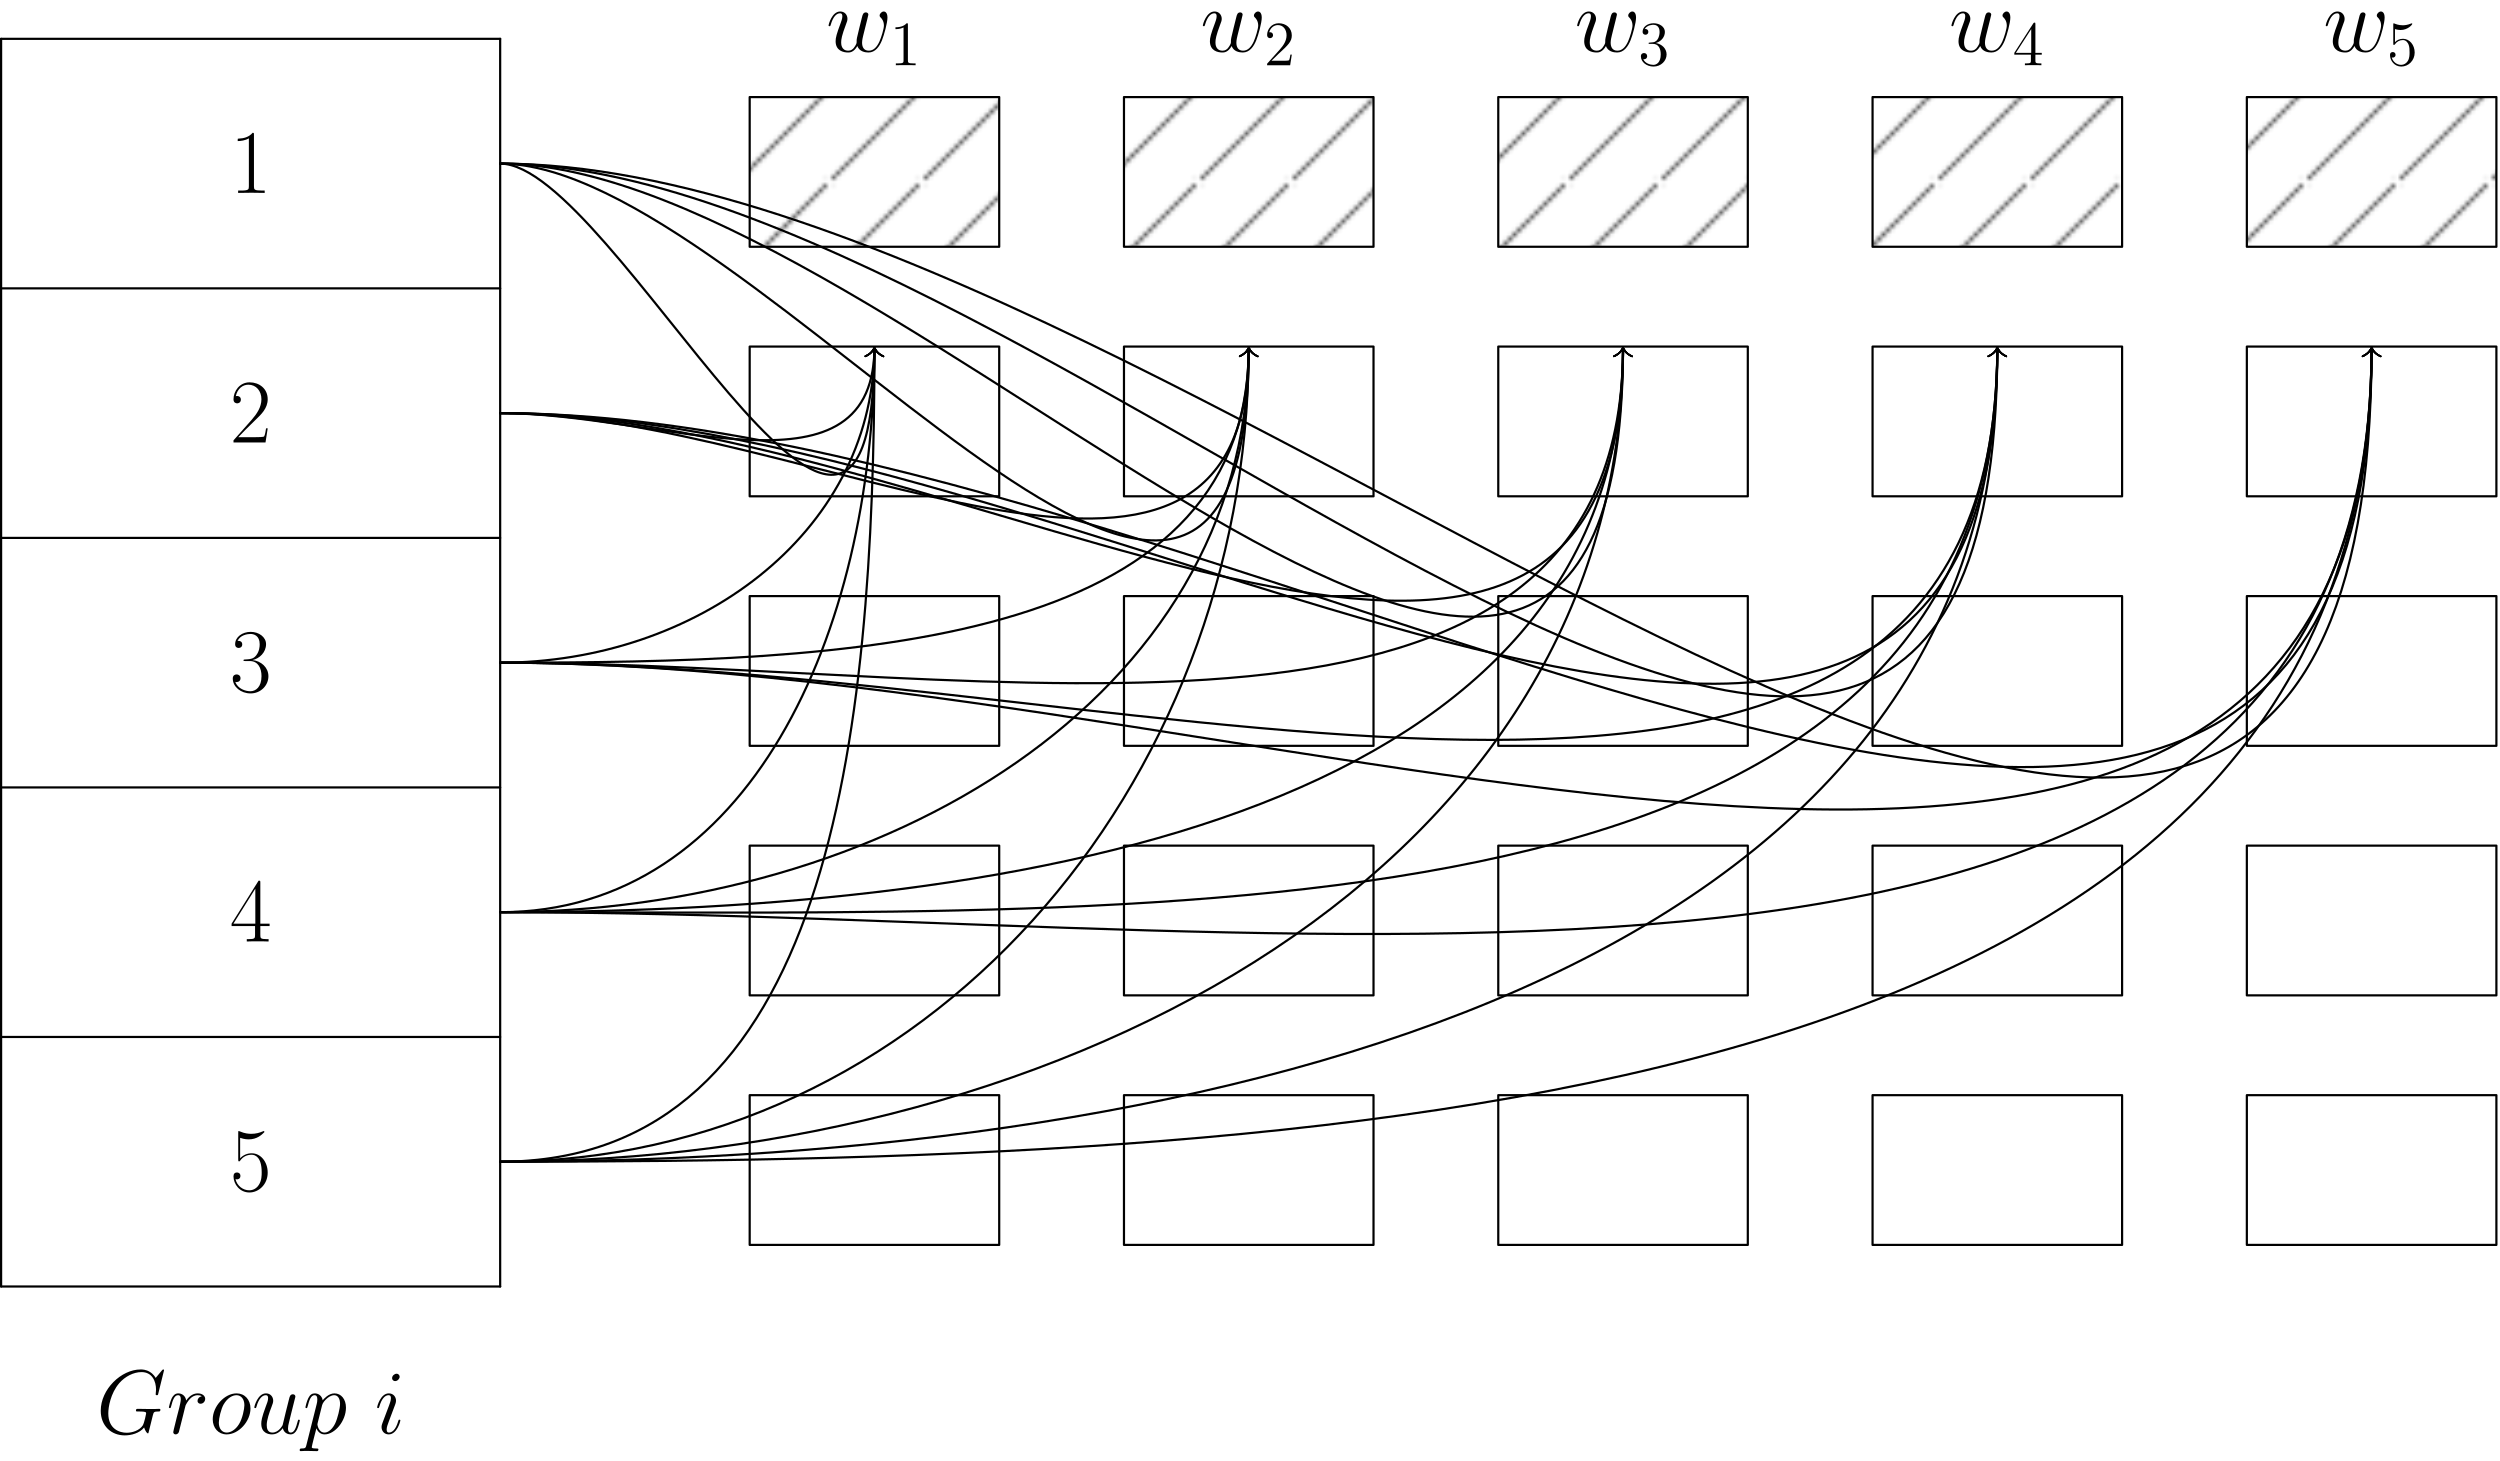 <?xml version='1.0' encoding='UTF-8'?>
<!-- This file was generated by dvisvgm 2.13.1 -->
<svg version='1.1' xmlns='http://www.w3.org/2000/svg' xmlns:xlink='http://www.w3.org/1999/xlink' width='568pt' height='332pt' viewBox='0 -332 568 332'>
<defs>
<clipPath id='clip1'>
<path d='M0 0H20.102V20.102H0Z'/>
</clipPath>
<clipPath id='clip2' clip-path='url(#clip1)'>
<path d='M0 0H20.043V20.043H0V0Z'/>
</clipPath>
<pattern id='pat0' x='0' y='0' width='20.044' height='20.044' viewBox='0 0 20.044 20.044' patternUnits='userSpaceOnUse' patternTransform='matrix(.998 0 0 .998 .3 39.7)'>
<clipPath id='pc0'>
<rect x='0' y='0' width='20.044' height='20.044'/>
</clipPath>
<g clip-path='url(#pc0)'>
<path d='M0 0L20.043 20.043' stroke='#000' fill='none' stroke-width='.5' stroke-miterlimit='10' stroke-linecap='round' stroke-linejoin='round'/>
<path d='M-10.023 10.023L10.023 30.066' stroke='#000' fill='none' stroke-width='.5' stroke-miterlimit='10' stroke-linecap='round' stroke-linejoin='round'/>
<path d='M10.023-10.023L30.066 10.023' stroke='#000' fill='none' stroke-width='.5' stroke-miterlimit='10' stroke-linecap='round' stroke-linejoin='round'/>
</g>
</pattern>
</defs>
<g id='page1'>
<g transform='matrix(1 0 0 -1 0 0)'>
<path d='M.25 39.711V323.176' stroke='#000' fill='none' stroke-width='.5' stroke-linecap='round' stroke-linejoin='round'/>
<path d='M113.637 39.711V323.176' stroke='#000' fill='none' stroke-width='.5' stroke-linecap='round' stroke-linejoin='round'/>
<path d='M.25 39.711H113.637' stroke='#000' fill='none' stroke-width='.5' stroke-linecap='round' stroke-linejoin='round'/>
<path d='M.25 96.402H113.637' stroke='#000' fill='none' stroke-width='.5' stroke-linecap='round' stroke-linejoin='round'/>
<path d='M.25 153.098H113.637' stroke='#000' fill='none' stroke-width='.5' stroke-linecap='round' stroke-linejoin='round'/>
<path d='M.25 209.789H113.637' stroke='#000' fill='none' stroke-width='.5' stroke-linecap='round' stroke-linejoin='round'/>
<path d='M.25 266.48H113.637' stroke='#000' fill='none' stroke-width='.5' stroke-linecap='round' stroke-linejoin='round'/>
<path d='M.25 323.176H113.637' stroke='#000' fill='none' stroke-width='.5' stroke-linecap='round' stroke-linejoin='round'/>
<path d='M170.328 219.238H227.02V253.254H170.328V219.238Z' stroke='#000' fill='none' stroke-width='.5' stroke-linecap='round' stroke-linejoin='round'/>
<path d='M255.367 219.238H312.063V253.254H255.367V219.238Z' stroke='#000' fill='none' stroke-width='.5' stroke-linecap='round' stroke-linejoin='round'/>
<path d='M340.406 219.238H397.102V253.254H340.406V219.238Z' stroke='#000' fill='none' stroke-width='.5' stroke-linecap='round' stroke-linejoin='round'/>
<path d='M425.445 219.238H482.141V253.254H425.445V219.238Z' stroke='#000' fill='none' stroke-width='.5' stroke-linecap='round' stroke-linejoin='round'/>
<path d='M510.484 219.238H567.18V253.254H510.484V219.238Z' stroke='#000' fill='none' stroke-width='.5' stroke-linecap='round' stroke-linejoin='round'/>
<path d='M170.328 162.547H227.02V196.563H170.328V162.547Z' stroke='#000' fill='none' stroke-width='.5' stroke-linecap='round' stroke-linejoin='round'/>
<path d='M255.367 162.547H312.063V196.563H255.367V162.547Z' stroke='#000' fill='none' stroke-width='.5' stroke-linecap='round' stroke-linejoin='round'/>
<path d='M340.406 162.547H397.102V196.563H340.406V162.547Z' stroke='#000' fill='none' stroke-width='.5' stroke-linecap='round' stroke-linejoin='round'/>
<path d='M425.445 162.547H482.141V196.563H425.445V162.547Z' stroke='#000' fill='none' stroke-width='.5' stroke-linecap='round' stroke-linejoin='round'/>
<path d='M510.484 162.547H567.18V196.563H510.484V162.547Z' stroke='#000' fill='none' stroke-width='.5' stroke-linecap='round' stroke-linejoin='round'/>
<path d='M170.328 105.852H227.02V139.867H170.328V105.852Z' stroke='#000' fill='none' stroke-width='.5' stroke-linecap='round' stroke-linejoin='round'/>
<path d='M255.367 105.852H312.063V139.867H255.367V105.852Z' stroke='#000' fill='none' stroke-width='.5' stroke-linecap='round' stroke-linejoin='round'/>
<path d='M340.406 105.852H397.102V139.867H340.406V105.852Z' stroke='#000' fill='none' stroke-width='.5' stroke-linecap='round' stroke-linejoin='round'/>
<path d='M425.445 105.852H482.141V139.867H425.445V105.852Z' stroke='#000' fill='none' stroke-width='.5' stroke-linecap='round' stroke-linejoin='round'/>
<path d='M510.484 105.852H567.18V139.867H510.484V105.852Z' stroke='#000' fill='none' stroke-width='.5' stroke-linecap='round' stroke-linejoin='round'/>
<path d='M170.328 49.16H227.02V83.176H170.328V49.16Z' stroke='#000' fill='none' stroke-width='.5' stroke-linecap='round' stroke-linejoin='round'/>
<path d='M255.367 49.16H312.063V83.176H255.367V49.16Z' stroke='#000' fill='none' stroke-width='.5' stroke-linecap='round' stroke-linejoin='round'/>
<path d='M340.406 49.16H397.102V83.176H340.406V49.16Z' stroke='#000' fill='none' stroke-width='.5' stroke-linecap='round' stroke-linejoin='round'/>
<path d='M425.445 49.16H482.141V83.176H425.445V49.16Z' stroke='#000' fill='none' stroke-width='.5' stroke-linecap='round' stroke-linejoin='round'/>
<path d='M510.484 49.16H567.18V83.176H510.484V49.16Z' stroke='#000' fill='none' stroke-width='.5' stroke-linecap='round' stroke-linejoin='round'/>
<path d='M170.328 275.93H227.02V309.945H170.328Z' fill='url(#pat0)'/>
<path d='M170.328 275.93H227.02V309.945H170.328V275.93Z' stroke='#000' fill='none' stroke-width='.5' stroke-miterlimit='10' stroke-linecap='round' stroke-linejoin='round'/>
<path d='M255.367 275.93H312.063V309.945H255.367Z' fill='url(#pat0)'/>
<path d='M255.367 275.93H312.063V309.945H255.367V275.93Z' stroke='#000' fill='none' stroke-width='.5' stroke-miterlimit='10' stroke-linecap='round' stroke-linejoin='round'/>
<path d='M340.406 275.93H397.102V309.945H340.406Z' fill='url(#pat0)'/>
<path d='M340.406 275.93H397.102V309.945H340.406V275.93Z' stroke='#000' fill='none' stroke-width='.5' stroke-miterlimit='10' stroke-linecap='round' stroke-linejoin='round'/>
<path d='M425.445 275.93H482.141V309.945H425.445Z' fill='url(#pat0)'/>
<path d='M425.445 275.93H482.141V309.945H425.445V275.93Z' stroke='#000' fill='none' stroke-width='.5' stroke-miterlimit='10' stroke-linecap='round' stroke-linejoin='round'/>
<path d='M510.484 275.93H567.18V309.945H510.484Z' fill='url(#pat0)'/>
<path d='M510.484 275.93H567.18V309.945H510.484V275.93Z' stroke='#000' fill='none' stroke-width='.5' stroke-miterlimit='10' stroke-linecap='round' stroke-linejoin='round'/>
<path d='M198.672 252.203C198.18 169.883 139.281 294.828 113.637 294.828' stroke='#000' fill='none' stroke-width='.5' stroke-miterlimit='10' stroke-linecap='round' stroke-linejoin='round'/>
<path d='M198.422 252.203C197.73 251.27 196.691 250.859 196.594 250.859C196.48 250.859 196.441 250.961 196.445 251.047C196.445 251.184 196.508 251.211 196.57 251.246C196.996 251.434 197.91 251.832 198.5 253.078C198.574 253.23 198.59 253.254 198.676 253.254S198.773 253.227 198.852 253.078C199.434 251.824 200.344 251.426 200.77 251.234C200.832 251.199 200.895 251.172 200.895 251.035C200.895 250.945 200.855 250.848 200.742 250.848C200.645 250.848 199.605 251.266 198.922 252.203H198.422'/>
<path d='M283.711 252.203C283.051 134.898 171.348 294.828 113.637 294.828' stroke='#000' fill='none' stroke-width='.5' stroke-miterlimit='10' stroke-linecap='round' stroke-linejoin='round'/>
<path d='M283.461 252.203C282.77 251.27 281.734 250.859 281.633 250.859C281.52 250.859 281.484 250.961 281.484 251.047C281.484 251.184 281.547 251.211 281.609 251.246C282.035 251.434 282.949 251.832 283.539 253.078C283.613 253.23 283.629 253.254 283.715 253.254S283.813 253.227 283.891 253.078C284.473 251.828 285.383 251.426 285.809 251.234C285.871 251.199 285.934 251.172 285.934 251.035C285.934 250.949 285.895 250.848 285.781 250.848C285.684 250.848 284.645 251.266 283.961 252.203H283.461'/>
<path d='M368.754 252.203C368.031 94.969 204.676 294.828 113.637 294.828' stroke='#000' fill='none' stroke-width='.5' stroke-miterlimit='10' stroke-linecap='round' stroke-linejoin='round'/>
<path d='M368.504 252.203C367.813 251.27 366.773 250.859 366.672 250.859C366.563 250.859 366.523 250.961 366.523 251.047C366.523 251.184 366.586 251.211 366.648 251.246C367.074 251.434 367.988 251.832 368.578 253.078C368.652 253.23 368.664 253.254 368.754 253.254C368.84 253.254 368.855 253.23 368.93 253.078C369.512 251.828 370.426 251.426 370.848 251.238C370.91 251.199 370.973 251.176 370.973 251.035C370.973 250.949 370.938 250.848 370.824 250.848C370.723 250.848 369.688 251.266 369.004 252.203H368.504'/>
<path d='M453.793 252.203C453.039 53.621 238.141 294.828 113.637 294.828' stroke='#000' fill='none' stroke-width='.5' stroke-miterlimit='10' stroke-linecap='round' stroke-linejoin='round'/>
<path d='M453.543 252.203C452.852 251.27 451.813 250.859 451.715 250.859C451.602 250.859 451.563 250.957 451.563 251.047C451.563 251.184 451.629 251.207 451.688 251.246C452.113 251.434 453.027 251.828 453.617 253.078C453.691 253.23 453.707 253.254 453.793 253.254C453.883 253.254 453.895 253.23 453.969 253.078C454.555 251.828 455.465 251.426 455.891 251.238C455.953 251.199 456.016 251.176 456.016 251.035C456.016 250.949 455.977 250.852 455.863 250.852C455.766 250.852 454.727 251.266 454.043 252.203H453.543'/>
<path d='M538.832 252.203C538.059 11.68 271.633 294.828 113.637 294.828' stroke='#000' fill='none' stroke-width='.5' stroke-miterlimit='10' stroke-linecap='round' stroke-linejoin='round'/>
<path d='M538.582 252.203C537.891 251.27 536.855 250.855 536.754 250.855C536.641 250.855 536.605 250.957 536.605 251.047C536.605 251.184 536.668 251.207 536.73 251.246C537.156 251.434 538.066 251.828 538.656 253.078C538.734 253.23 538.746 253.254 538.832 253.254C538.922 253.254 538.934 253.23 539.008 253.078C539.594 251.828 540.504 251.426 540.93 251.238C540.992 251.199 541.055 251.176 541.055 251.039C541.055 250.949 541.016 250.852 540.902 250.852C540.805 250.852 539.766 251.266 539.082 252.203H538.582'/>
<path d='M198.66 252.203C197.727 217.324 149.824 238.137 113.637 238.137' stroke='#000' fill='none' stroke-width='.5' stroke-miterlimit='10' stroke-linecap='round' stroke-linejoin='round'/>
<path d='M198.41 252.207C197.711 251.277 196.668 250.879 196.57 250.883C196.457 250.883 196.422 250.984 196.422 251.07C196.422 251.207 196.484 251.23 196.551 251.27C196.977 251.449 197.895 251.84 198.496 253.082C198.574 253.23 198.59 253.254 198.676 253.254S198.773 253.227 198.848 253.074C199.418 251.82 200.324 251.406 200.746 251.215C200.813 251.176 200.871 251.148 200.871 251.012C200.871 250.926 200.832 250.824 200.719 250.828C200.617 250.828 199.586 251.254 198.91 252.199L198.41 252.207'/>
<path d='M283.711 252.203C282.813 175.832 183.484 238.137 113.637 238.137' stroke='#000' fill='none' stroke-width='.5' stroke-miterlimit='10' stroke-linecap='round' stroke-linejoin='round'/>
<path d='M283.461 252.203C282.766 251.273 281.727 250.867 281.625 250.867C281.512 250.867 281.477 250.969 281.477 251.055C281.477 251.191 281.539 251.215 281.602 251.254C282.027 251.438 282.945 251.832 283.539 253.078C283.613 253.23 283.629 253.254 283.715 253.254S283.813 253.227 283.891 253.078C284.469 251.824 285.379 251.418 285.805 251.23C285.863 251.191 285.926 251.164 285.926 251.027C285.926 250.941 285.887 250.84 285.777 250.844C285.676 250.844 284.641 251.262 283.961 252.203H283.461'/>
<path d='M368.75 252.203C367.867 133.445 217.027 238.137 113.637 238.137' stroke='#000' fill='none' stroke-width='.5' stroke-miterlimit='10' stroke-linecap='round' stroke-linejoin='round'/>
<path d='M368.5 252.203C367.809 251.27 366.77 250.859 366.672 250.863C366.559 250.863 366.52 250.961 366.52 251.051C366.52 251.188 366.586 251.211 366.645 251.25C367.07 251.434 367.984 251.832 368.578 253.078C368.652 253.23 368.664 253.254 368.754 253.254C368.84 253.254 368.855 253.227 368.93 253.078C369.512 251.824 370.422 251.422 370.848 251.234C370.91 251.195 370.973 251.172 370.973 251.031C370.969 250.945 370.934 250.848 370.82 250.848C370.719 250.848 369.684 251.262 369 252.203H368.5'/>
<path d='M453.793 252.203C452.918 90.836 250.543 238.137 113.637 238.137' stroke='#000' fill='none' stroke-width='.5' stroke-miterlimit='10' stroke-linecap='round' stroke-linejoin='round'/>
<path d='M453.543 252.203C452.852 251.27 451.813 250.859 451.711 250.859C451.598 250.859 451.563 250.961 451.563 251.047C451.563 251.184 451.625 251.211 451.688 251.246C452.113 251.434 453.027 251.832 453.617 253.078C453.691 253.23 453.707 253.254 453.793 253.254C453.883 253.254 453.895 253.227 453.969 253.078C454.551 251.828 455.465 251.426 455.887 251.234C455.949 251.199 456.012 251.172 456.012 251.035C456.012 250.949 455.973 250.848 455.863 250.848C455.762 250.848 454.727 251.266 454.043 252.203H453.543'/>
<path d='M538.828 252.203C537.965 48.137 284.047 238.137 113.637 238.137' stroke='#000' fill='none' stroke-width='.5' stroke-miterlimit='10' stroke-linecap='round' stroke-linejoin='round'/>
<path d='M538.578 252.203C537.891 251.27 536.852 250.859 536.754 250.859C536.641 250.859 536.602 250.957 536.602 251.047C536.602 251.184 536.668 251.207 536.73 251.246C537.152 251.434 538.066 251.828 538.656 253.078C538.734 253.23 538.746 253.254 538.832 253.254C538.922 253.254 538.934 253.23 539.008 253.078C539.594 251.828 540.504 251.426 540.93 251.238C540.992 251.199 541.055 251.176 541.055 251.035C541.055 250.949 541.016 250.848 540.902 250.848C540.805 250.848 539.766 251.266 539.078 252.203H538.578'/>
<path d='M198.668 252.203C198.008 210.469 158.008 181.441 113.637 181.441' stroke='#000' fill='none' stroke-width='.5' stroke-miterlimit='10' stroke-linecap='round' stroke-linejoin='round'/>
<path d='M198.418 252.207C197.723 251.273 196.68 250.867 196.582 250.871C196.469 250.871 196.434 250.973 196.434 251.059C196.434 251.195 196.496 251.223 196.559 251.258C196.984 251.441 197.902 251.836 198.5 253.078C198.574 253.23 198.59 253.254 198.676 253.254S198.773 253.227 198.848 253.078C199.426 251.824 200.336 251.414 200.758 251.227C200.82 251.188 200.883 251.16 200.883 251.023C200.883 250.938 200.844 250.836 200.73 250.836C200.633 250.84 199.598 251.258 198.918 252.203L198.418 252.207'/>
<path d='M283.707 252.203C282.789 184.574 192.887 181.441 113.637 181.441' stroke='#000' fill='none' stroke-width='.5' stroke-miterlimit='10' stroke-linecap='round' stroke-linejoin='round'/>
<path d='M283.457 252.207C282.766 251.273 281.723 250.867 281.621 250.867C281.512 250.867 281.473 250.969 281.477 251.059C281.477 251.195 281.539 251.219 281.602 251.258C282.027 251.441 282.941 251.836 283.539 253.078C283.613 253.23 283.629 253.254 283.715 253.254S283.813 253.227 283.887 253.078C284.469 251.824 285.379 251.418 285.801 251.227C285.863 251.188 285.926 251.164 285.926 251.027C285.926 250.938 285.887 250.84 285.773 250.84C285.672 250.84 284.641 251.262 283.957 252.203L283.457 252.207'/>
<path d='M368.75 252.203C367.801 149.594 227.422 181.441 113.637 181.441' stroke='#000' fill='none' stroke-width='.5' stroke-miterlimit='10' stroke-linecap='round' stroke-linejoin='round'/>
<path d='M368.5 252.203C367.809 251.27 366.77 250.863 366.668 250.863C366.555 250.863 366.52 250.965 366.52 251.051C366.52 251.188 366.582 251.215 366.645 251.25C367.07 251.438 367.984 251.832 368.578 253.078C368.652 253.23 368.664 253.254 368.754 253.254C368.84 253.254 368.855 253.227 368.93 253.078C369.512 251.824 370.422 251.422 370.844 251.23C370.906 251.195 370.969 251.168 370.969 251.031C370.969 250.945 370.93 250.844 370.816 250.844C370.719 250.844 369.684 251.262 369 252.203H368.5'/>
<path d='M453.789 252.203C452.848 111.059 261.48 181.441 113.637 181.441' stroke='#000' fill='none' stroke-width='.5' stroke-miterlimit='10' stroke-linecap='round' stroke-linejoin='round'/>
<path d='M453.539 252.203C452.848 251.27 451.813 250.859 451.711 250.859C451.598 250.859 451.563 250.961 451.563 251.051C451.563 251.188 451.625 251.211 451.688 251.246C452.113 251.434 453.027 251.832 453.617 253.078C453.691 253.23 453.707 253.254 453.793 253.254C453.883 253.254 453.895 253.227 453.969 253.078C454.551 251.824 455.461 251.422 455.887 251.234C455.949 251.195 456.012 251.172 456.012 251.035C456.012 250.945 455.973 250.848 455.859 250.848C455.762 250.848 454.723 251.262 454.039 252.203H453.539'/>
<path d='M538.828 252.203C537.898 70.902 295.309 181.441 113.637 181.441' stroke='#000' fill='none' stroke-width='.5' stroke-miterlimit='10' stroke-linecap='round' stroke-linejoin='round'/>
<path d='M538.578 252.203C537.891 251.27 536.852 250.859 536.754 250.859C536.641 250.859 536.602 250.961 536.602 251.047C536.602 251.184 536.664 251.211 536.727 251.246C537.152 251.434 538.066 251.832 538.656 253.078C538.734 253.23 538.746 253.254 538.832 253.254C538.922 253.254 538.934 253.227 539.008 253.078C539.59 251.828 540.504 251.426 540.926 251.234C540.988 251.199 541.051 251.172 541.051 251.035C541.051 250.949 541.016 250.848 540.902 250.848C540.801 250.848 539.766 251.266 539.078 252.203H538.578'/>
<path d='M198.672 252.203C198.367 188.301 170.293 124.75 113.637 124.75' stroke='#000' fill='none' stroke-width='.5' stroke-miterlimit='10' stroke-linecap='round' stroke-linejoin='round'/>
<path d='M198.422 252.203C197.734 251.27 196.695 250.859 196.594 250.859C196.48 250.859 196.445 250.961 196.445 251.047C196.445 251.184 196.508 251.211 196.57 251.246C196.996 251.434 197.91 251.832 198.5 253.078C198.574 253.23 198.59 253.254 198.676 253.254S198.773 253.23 198.852 253.078C199.434 251.828 200.348 251.426 200.77 251.234C200.832 251.199 200.895 251.176 200.895 251.035C200.895 250.949 200.855 250.848 200.746 250.848C200.645 250.848 199.609 251.266 198.922 252.203H198.422'/>
<path d='M283.711 252.203C282.988 173.016 200.492 124.75 113.637 124.75' stroke='#000' fill='none' stroke-width='.5' stroke-miterlimit='10' stroke-linecap='round' stroke-linejoin='round'/>
<path d='M283.461 252.203C282.77 251.27 281.73 250.863 281.629 250.863C281.516 250.863 281.48 250.965 281.48 251.051C281.48 251.188 281.543 251.215 281.605 251.25C282.031 251.438 282.945 251.832 283.539 253.078C283.613 253.23 283.629 253.254 283.715 253.254S283.813 253.227 283.891 253.078C284.473 251.824 285.383 251.422 285.805 251.23C285.867 251.195 285.93 251.168 285.93 251.031C285.93 250.945 285.891 250.844 285.777 250.844C285.68 250.844 284.645 251.262 283.961 252.203H283.461'/>
<path d='M368.75 252.203C367.867 148.047 235.504 124.75 113.637 124.75' stroke='#000' fill='none' stroke-width='.5' stroke-miterlimit='10' stroke-linecap='round' stroke-linejoin='round'/>
<path d='M368.5 252.203C367.809 251.27 366.77 250.863 366.668 250.863C366.555 250.863 366.52 250.965 366.52 251.051C366.52 251.188 366.582 251.215 366.645 251.25C367.07 251.438 367.984 251.832 368.578 253.078C368.652 253.23 368.664 253.254 368.754 253.254C368.84 253.254 368.855 253.227 368.93 253.078C369.512 251.824 370.422 251.422 370.844 251.23C370.906 251.195 370.969 251.168 370.969 251.031C370.969 250.945 370.93 250.844 370.82 250.844C370.719 250.848 369.684 251.262 369 252.203H368.5'/>
<path d='M453.789 252.203C452.855 116.512 270.426 124.75 113.637 124.75' stroke='#000' fill='none' stroke-width='.5' stroke-miterlimit='10' stroke-linecap='round' stroke-linejoin='round'/>
<path d='M453.539 252.203C452.848 251.27 451.809 250.859 451.711 250.859C451.598 250.859 451.563 250.961 451.563 251.051C451.563 251.188 451.625 251.211 451.688 251.25C452.113 251.434 453.027 251.832 453.617 253.078C453.691 253.23 453.707 253.254 453.793 253.254C453.883 253.254 453.895 253.227 453.969 253.078C454.551 251.824 455.461 251.422 455.887 251.234C455.949 251.195 456.012 251.172 456.012 251.035C456.012 250.945 455.973 250.848 455.859 250.848C455.762 250.848 454.723 251.262 454.039 252.203H453.539'/>
<path d='M538.828 252.203C537.883 81.211 304.93 124.75 113.637 124.75' stroke='#000' fill='none' stroke-width='.5' stroke-miterlimit='10' stroke-linecap='round' stroke-linejoin='round'/>
<path d='M538.578 252.203C537.891 251.27 536.852 250.859 536.75 250.859C536.641 250.859 536.602 250.961 536.602 251.047C536.602 251.184 536.664 251.211 536.727 251.246C537.152 251.434 538.066 251.832 538.656 253.078C538.734 253.23 538.746 253.254 538.832 253.254C538.922 253.254 538.934 253.227 539.008 253.078C539.59 251.828 540.504 251.426 540.926 251.234C540.988 251.199 541.051 251.172 541.051 251.035C541.051 250.949 541.016 250.848 540.902 250.848C540.801 250.848 539.766 251.266 539.078 252.203H538.578'/>
<path d='M198.676 252.203C198.598 164.809 188.621 68.059 113.637 68.059' stroke='#000' fill='none' stroke-width='.5' stroke-miterlimit='10' stroke-linecap='round' stroke-linejoin='round'/>
<path d='M198.426 252.203C197.738 251.266 196.699 250.855 196.598 250.855C196.488 250.855 196.449 250.953 196.449 251.043C196.449 251.18 196.512 251.203 196.574 251.242C197 251.43 197.91 251.828 198.5 253.078C198.574 253.23 198.59 253.254 198.676 253.254S198.773 253.23 198.852 253.078C199.438 251.828 200.348 251.43 200.773 251.242C200.836 251.203 200.898 251.18 200.898 251.039C200.898 250.953 200.863 250.852 200.75 250.852C200.648 250.852 199.613 251.266 198.926 252.203H198.426'/>
<path d='M283.711 252.203C283.199 153.008 210.102 68.059 113.637 68.059' stroke='#000' fill='none' stroke-width='.5' stroke-miterlimit='10' stroke-linecap='round' stroke-linejoin='round'/>
<path d='M283.461 252.203C282.773 251.27 281.734 250.859 281.633 250.859C281.52 250.859 281.484 250.961 281.484 251.047C281.484 251.184 281.547 251.211 281.609 251.246C282.035 251.434 282.949 251.832 283.539 253.078C283.613 253.23 283.629 253.254 283.715 253.254S283.813 253.227 283.891 253.078C284.473 251.828 285.387 251.426 285.809 251.234C285.871 251.199 285.934 251.172 285.934 251.035C285.934 250.949 285.895 250.848 285.781 250.848C285.684 250.848 284.648 251.266 283.961 252.203H283.461'/>
<path d='M368.75 252.203C368.008 135.34 243.047 68.059 113.637 68.059' stroke='#000' fill='none' stroke-width='.5' stroke-miterlimit='10' stroke-linecap='round' stroke-linejoin='round'/>
<path d='M368.5 252.203C367.809 251.27 366.77 250.859 366.672 250.859C366.559 250.859 366.52 250.961 366.523 251.047C366.523 251.188 366.586 251.211 366.648 251.246C367.074 251.434 367.988 251.832 368.578 253.078C368.652 253.23 368.664 253.254 368.754 253.254C368.84 253.254 368.855 253.227 368.93 253.078C369.512 251.824 370.422 251.426 370.848 251.234C370.91 251.195 370.973 251.172 370.973 251.035C370.973 250.945 370.934 250.848 370.82 250.848C370.723 250.848 369.684 251.266 369 252.203H368.5'/>
<path d='M453.789 252.203C452.93 110.816 278.078 68.059 113.637 68.059' stroke='#000' fill='none' stroke-width='.5' stroke-miterlimit='10' stroke-linecap='round' stroke-linejoin='round'/>
<path d='M453.539 252.203C452.852 251.27 451.813 250.859 451.711 250.859C451.598 250.859 451.563 250.961 451.563 251.047C451.563 251.184 451.625 251.211 451.688 251.246C452.113 251.434 453.027 251.832 453.617 253.078C453.691 253.23 453.707 253.254 453.793 253.254C453.883 253.254 453.895 253.227 453.969 253.078C454.551 251.824 455.465 251.426 455.887 251.234C455.949 251.195 456.012 251.172 456.012 251.035C456.012 250.945 455.973 250.848 455.859 250.848C455.762 250.848 454.727 251.266 454.039 252.203H453.539'/>
<path d='M538.828 252.203C537.914 81.203 313.152 68.059 113.637 68.059' stroke='#000' fill='none' stroke-width='.5' stroke-miterlimit='10' stroke-linecap='round' stroke-linejoin='round'/>
<path d='M538.578 252.203C537.891 251.27 536.852 250.859 536.75 250.859C536.641 250.859 536.602 250.961 536.602 251.047C536.602 251.184 536.664 251.211 536.727 251.246C537.152 251.434 538.066 251.832 538.656 253.078C538.734 253.23 538.746 253.254 538.832 253.254C538.922 253.254 538.934 253.227 539.008 253.078C539.59 251.828 540.504 251.426 540.926 251.234C540.988 251.199 541.051 251.172 541.051 251.035C541.051 250.949 541.016 250.848 540.902 250.848C540.801 250.848 539.766 251.266 539.078 252.203H538.578'/>
<path d='M37.27 20.673C37.27 20.859 37.125 20.859 37.084 20.859C37.042 20.859 36.96 20.859 36.795 20.652L35.369 18.938C35.266 19.103 34.852 19.826 34.047 20.301C33.158 20.859 32.27 20.859 31.96 20.859C27.538 20.859 22.889 16.355 22.889 11.479C22.889 8.069 25.244 5.879 28.344 5.879C29.832 5.879 31.712 6.375 32.745 7.677C32.972 6.891 33.427 6.334 33.571 6.334C33.675 6.334 33.695 6.395 33.716 6.395C33.736 6.437 33.902 7.16 34.005 7.532L34.336 8.854C34.501 9.536 34.584 9.825 34.728 10.445C34.935 11.23 34.976 11.293 36.113 11.313C36.195 11.313 36.443 11.313 36.443 11.706C36.443 11.912 36.237 11.912 36.175 11.912C35.823 11.912 35.431 11.871 35.059 11.871H33.943C33.075 11.871 32.166 11.912 31.319 11.912C31.133 11.912 30.885 11.912 30.885 11.54C30.885 11.334 31.051 11.334 31.051 11.313H31.567C33.199 11.313 33.199 11.148 33.199 10.838C33.199 10.817 32.807 8.73 32.414 8.11C31.629 6.954 29.997 6.478 28.778 6.478C27.187 6.478 24.604 7.305 24.604 10.879C24.604 12.264 25.1 15.425 27.104 17.76C28.406 19.247 30.327 20.26 32.146 20.26C34.584 20.26 35.452 18.173 35.452 16.272C35.452 15.941 35.369 15.487 35.369 15.198C35.369 15.012 35.576 15.012 35.638 15.012C35.865 15.012 35.886 15.032 35.968 15.404L37.27 20.673Z'/>
<path d='M45.851 14.764C45.211 14.64 44.88 14.185 44.88 13.731C44.88 13.235 45.273 13.069 45.562 13.069C46.14 13.069 46.616 13.565 46.616 14.185C46.616 14.846 45.975 15.425 44.942 15.425C44.115 15.425 43.165 15.053 42.297 13.793C42.153 14.888 41.326 15.425 40.499 15.425C39.694 15.425 39.28 14.805 39.032 14.35C38.681 13.607 38.371 12.367 38.371 12.264C38.371 12.181 38.454 12.078 38.599 12.078C38.764 12.078 38.785 12.098 38.908 12.574C39.218 13.813 39.611 15.012 40.438 15.012C40.933 15.012 41.078 14.66 41.078 14.061C41.078 13.607 40.871 12.801 40.727 12.16L40.148 9.929C40.066 9.536 39.838 8.606 39.735 8.234C39.59 7.697 39.363 6.726 39.363 6.623C39.363 6.334 39.59 6.106 39.9 6.106C40.127 6.106 40.52 6.251 40.644 6.664C40.706 6.829 41.471 9.949 41.595 10.425C41.698 10.879 41.822 11.313 41.925 11.768C42.008 12.057 42.091 12.388 42.153 12.656C42.214 12.842 42.773 13.854 43.289 14.309C43.537 14.536 44.074 15.012 44.921 15.012C45.252 15.012 45.583 14.95 45.851 14.764Z'/>
<path d='M56.909 11.995C56.909 13.958 55.628 15.425 53.748 15.425C51.02 15.425 48.334 12.449 48.334 9.536C48.334 7.573 49.615 6.106 51.495 6.106C54.243 6.106 56.909 9.082 56.909 11.995ZM51.516 6.519C50.483 6.519 49.718 7.346 49.718 8.792C49.718 9.743 50.214 11.85 50.793 12.884C51.722 14.474 52.88 15.012 53.727 15.012C54.739 15.012 55.524 14.185 55.524 12.739C55.524 11.912 55.091 9.701 54.305 8.441C53.458 7.057 52.322 6.519 51.516 6.519Z'/>
<path d='M64.258 7.511C64.527 6.354 65.519 6.106 66.014 6.106C66.675 6.106 67.171 6.54 67.502 7.243C67.853 7.987 68.122 9.206 68.122 9.268C68.122 9.371 68.039 9.454 67.915 9.454C67.729 9.454 67.709 9.35 67.626 9.04C67.254 7.614 66.882 6.519 66.056 6.519C65.436 6.519 65.436 7.201 65.436 7.47C65.436 7.945 65.498 8.152 65.704 9.02C65.849 9.578 65.993 10.135 66.118 10.714L66.965 14.082C67.109 14.599 67.109 14.64 67.109 14.702C67.109 15.012 66.861 15.218 66.552 15.218C65.952 15.218 65.808 14.702 65.684 14.185C65.477 13.379 64.361 8.937 64.217 8.214C64.196 8.214 63.39 6.519 61.882 6.519C60.807 6.519 60.601 7.449 60.601 8.214C60.601 9.392 61.179 11.044 61.717 12.429C61.964 13.09 62.068 13.359 62.068 13.772C62.068 14.66 61.427 15.425 60.436 15.425C58.535 15.425 57.77 12.429 57.77 12.264C57.77 12.181 57.853 12.078 57.998 12.078C58.184 12.078 58.204 12.16 58.287 12.449C58.782 14.226 59.589 15.012 60.373 15.012C60.58 15.012 60.911 14.991 60.911 14.33C60.911 13.793 60.684 13.194 60.373 12.408C59.464 9.949 59.361 9.164 59.361 8.544C59.361 6.437 60.952 6.106 61.799 6.106C63.122 6.106 63.845 7.015 64.258 7.511Z'/>
<path d='M69.615 3.689C69.47 3.069 69.388 2.904 68.54 2.904C68.293 2.904 68.086 2.904 68.086 2.511C68.086 2.47 68.106 2.304 68.334 2.304C68.602 2.304 68.891 2.346 69.16 2.346H70.049C70.483 2.346 71.536 2.304 71.97 2.304C72.094 2.304 72.342 2.304 72.342 2.676C72.342 2.904 72.198 2.904 71.846 2.904C70.896 2.904 70.834 3.048 70.834 3.214C70.834 3.462 71.763 7.015 71.888 7.491C72.115 6.912 72.673 6.106 73.747 6.106C76.082 6.106 78.603 9.144 78.603 12.181C78.603 14.082 77.528 15.425 75.979 15.425C74.656 15.425 73.541 14.144 73.313 13.854C73.148 14.888 72.342 15.425 71.516 15.425C70.916 15.425 70.441 15.136 70.049 14.35C69.677 13.607 69.388 12.346 69.388 12.264C69.388 12.181 69.47 12.078 69.615 12.078C69.78 12.078 69.801 12.098 69.925 12.574C70.235 13.793 70.627 15.012 71.454 15.012C71.929 15.012 72.094 14.681 72.094 14.061C72.094 13.565 72.032 13.359 71.95 12.987L69.615 3.689ZM73.189 12.759C73.334 13.338 73.912 13.937 74.243 14.226C74.47 14.433 75.152 15.012 75.937 15.012C76.847 15.012 77.26 14.103 77.26 13.028C77.26 12.036 76.681 9.701 76.165 8.627C75.648 7.511 74.698 6.519 73.747 6.519C72.342 6.519 72.115 8.296 72.115 8.379C72.115 8.441 72.156 8.606 72.177 8.71L73.189 12.759Z'/>
<path d='M90.967 9.268C90.967 9.371 90.884 9.454 90.76 9.454C90.574 9.454 90.553 9.392 90.45 9.04C89.913 7.16 89.066 6.519 88.384 6.519C88.136 6.519 87.847 6.582 87.847 7.201C87.847 7.759 88.094 8.379 88.322 8.999L89.768 12.842C89.83 13.007 89.975 13.379 89.975 13.772C89.975 14.64 89.355 15.425 88.343 15.425C86.442 15.425 85.677 12.429 85.677 12.264C85.677 12.181 85.76 12.078 85.904 12.078C86.09 12.078 86.111 12.16 86.194 12.449C86.689 14.185 87.475 15.012 88.28 15.012C88.466 15.012 88.818 14.991 88.818 14.33C88.818 13.793 88.549 13.111 88.384 12.656L86.937 8.813C86.814 8.482 86.689 8.152 86.689 7.78C86.689 6.85 87.33 6.106 88.322 6.106C90.223 6.106 90.967 9.123 90.967 9.268ZM90.801 19.206C90.801 19.516 90.553 19.888 90.099 19.888C89.624 19.888 89.086 19.433 89.086 18.896C89.086 18.379 89.52 18.214 89.768 18.214C90.326 18.214 90.801 18.752 90.801 19.206Z'/>
<path d='M54.56 73.485C54.766 73.403 55.613 73.134 56.481 73.134C58.403 73.134 59.456 74.167 60.055 74.766C60.055 74.932 60.055 75.035 59.931 75.035C59.911 75.035 59.87 75.035 59.704 74.952C58.981 74.642 58.134 74.395 57.101 74.395C56.481 74.395 55.551 74.477 54.539 74.932C54.311 75.035 54.27 75.035 54.25 75.035C54.146 75.035 54.125 75.014 54.125 74.601V68.609C54.125 68.237 54.125 68.134 54.332 68.134C54.435 68.134 54.477 68.175 54.58 68.32C55.241 69.25 56.15 69.642 57.184 69.642C57.907 69.642 59.456 69.188 59.456 65.654C59.456 64.993 59.456 63.795 58.836 62.844C58.32 61.997 57.514 61.563 56.625 61.563C55.262 61.563 53.878 62.514 53.505 64.105C53.588 64.084 53.754 64.043 53.836 64.043C54.105 64.043 54.621 64.187 54.621 64.828C54.621 65.386 54.229 65.613 53.836 65.613C53.361 65.613 53.051 65.324 53.051 64.745C53.051 62.948 54.477 61.067 56.667 61.067C58.795 61.067 60.82 62.907 60.82 65.572C60.82 68.051 59.208 69.973 57.204 69.973C56.15 69.973 55.262 69.58 54.56 68.837V73.485Z'/>
<path d='M59.146 131.459C59.146 131.893 59.126 131.914 58.754 131.914L52.617 122.141V121.604H57.948V119.579C57.948 118.835 57.907 118.628 56.46 118.628H56.068V118.091C56.729 118.132 57.845 118.132 58.547 118.132C59.25 118.132 60.365 118.132 61.027 118.091V118.628H60.634C59.188 118.628 59.146 118.835 59.146 119.579V121.604H61.254V122.141H59.146V131.459ZM58.01 130.096V122.141H53.03L58.01 130.096Z'/>
<path d='M56.77 181.808C58.609 181.808 59.415 180.217 59.415 178.379C59.415 175.899 58.093 174.949 56.894 174.949C55.799 174.949 54.022 175.486 53.464 177.077C53.568 177.036 53.671 177.036 53.774 177.036C54.27 177.036 54.642 177.366 54.642 177.903C54.642 178.502 54.187 178.771 53.774 178.771C53.423 178.771 52.886 178.606 52.886 177.841C52.886 175.941 54.745 174.453 56.935 174.453C59.229 174.453 60.985 176.25 60.985 178.358C60.985 180.362 59.332 181.808 57.37 182.036C58.94 182.366 60.448 183.771 60.448 185.651C60.448 187.263 58.816 188.441 56.956 188.441C55.076 188.441 53.423 187.284 53.423 185.631C53.423 184.908 53.96 184.784 54.229 184.784C54.663 184.784 55.035 185.052 55.035 185.59S54.663 186.395 54.229 186.395C54.146 186.395 54.043 186.395 53.96 186.354C54.56 187.718 56.192 187.966 56.915 187.966C57.638 187.966 59.002 187.615 59.002 185.631C59.002 185.052 58.919 184.019 58.217 183.11C57.597 182.304 56.894 182.263 56.212 182.201C56.109 182.201 55.634 182.16 55.551 182.16C55.406 182.139 55.324 182.118 55.324 181.974C55.324 181.829 55.345 181.808 55.758 181.808H56.77Z'/>
<path d='M60.82 234.679H60.448C60.241 233.212 60.076 232.964 59.994 232.84C59.89 232.675 58.403 232.675 58.113 232.675H54.146C54.89 233.481 56.336 234.948 58.093 236.642C59.353 237.84 60.82 239.245 60.82 241.291C60.82 243.729 58.878 245.134 56.708 245.134C54.435 245.134 53.051 243.13 53.051 241.27C53.051 240.464 53.65 240.361 53.898 240.361C54.105 240.361 54.725 240.485 54.725 241.208C54.725 241.849 54.187 242.035 53.898 242.035C53.774 242.035 53.65 242.014 53.568 241.973C53.96 243.729 55.159 244.597 56.419 244.597C58.217 244.597 59.394 243.171 59.394 241.291C59.394 239.493 58.34 237.943 57.163 236.6L53.051 231.952V231.476H60.324L60.82 234.679Z'/>
<path d='M57.7 301.372C57.7 301.806 57.679 301.827 57.39 301.827C56.584 300.856 55.365 300.546 54.208 300.505C54.146 300.505 54.043 300.505 54.022 300.463C54.001 300.422 54.001 300.38 54.001 299.947C54.642 299.947 55.716 300.07 56.543 300.566V289.678C56.543 288.955 56.502 288.706 54.725 288.706H54.105V288.169C55.097 288.19 56.13 288.211 57.121 288.211C58.113 288.211 59.146 288.19 60.138 288.169V288.706H59.518C57.741 288.706 57.7 288.934 57.7 289.678V301.372Z'/>
<path d='M194.791 321.537C195.245 320.298 196.526 320.071 197.311 320.071C198.882 320.071 199.812 321.434 200.39 322.86C200.865 324.058 201.63 326.786 201.63 328.005C201.63 329.265 200.989 329.389 200.803 329.389C200.308 329.389 199.853 328.893 199.853 328.48C199.853 328.232 199.998 328.087 200.101 328.005C200.287 327.819 200.824 327.261 200.824 326.186C200.824 325.484 200.245 323.542 199.812 322.571C199.233 321.31 198.469 320.484 197.394 320.484C196.237 320.484 195.865 321.351 195.865 322.302C195.865 322.901 196.051 323.624 196.134 323.976L197.002 327.447C197.105 327.86 197.291 328.583 197.291 328.666C197.291 328.976 197.043 329.182 196.733 329.182C196.134 329.182 195.989 328.666 195.865 328.17C195.659 327.364 194.791 323.872 194.708 323.418C194.625 323.066 194.625 322.839 194.625 322.385C194.625 321.889 193.964 321.104 193.944 321.062C193.716 320.835 193.386 320.484 192.745 320.484C191.113 320.484 191.113 322.033 191.113 322.385C191.113 323.046 191.258 323.955 192.187 326.414C192.435 327.054 192.539 327.323 192.539 327.736C192.539 328.604 191.919 329.389 190.906 329.389C189.005 329.389 188.241 326.393 188.241 326.228C188.241 326.145 188.324 326.042 188.468 326.042C188.654 326.042 188.675 326.125 188.757 326.414C189.274 328.232 190.08 328.976 190.844 328.976C191.051 328.976 191.381 328.955 191.381 328.294C191.381 328.191 191.381 327.757 191.03 326.848C190.059 324.265 189.852 323.418 189.852 322.633C189.852 320.463 191.629 320.071 192.683 320.071C193.034 320.071 193.964 320.071 194.791 321.537Z'/>
<path d='M206.276 326.373C206.276 326.703 206.276 326.717 205.989 326.717C205.645 326.33 204.928 325.799 203.45 325.799V325.383C203.78 325.383 204.497 325.383 205.286 325.756V318.283C205.286 317.766 205.243 317.594 203.981 317.594H203.536V317.178C203.924 317.207 205.315 317.207 205.788 317.207S207.639 317.207 208.026 317.178V317.594H207.582C206.319 317.594 206.276 317.766 206.276 318.283V326.373Z'/>
<path d='M279.83 321.537C280.284 320.298 281.565 320.071 282.35 320.071C283.921 320.071 284.851 321.434 285.429 322.86C285.904 324.058 286.669 326.786 286.669 328.005C286.669 329.265 286.028 329.389 285.842 329.389C285.347 329.389 284.892 328.893 284.892 328.48C284.892 328.232 285.037 328.087 285.14 328.005C285.326 327.819 285.863 327.261 285.863 326.186C285.863 325.484 285.284 323.542 284.851 322.571C284.272 321.31 283.508 320.484 282.433 320.484C281.276 320.484 280.904 321.351 280.904 322.302C280.904 322.901 281.09 323.624 281.173 323.976L282.041 327.447C282.144 327.86 282.33 328.583 282.33 328.666C282.33 328.976 282.082 329.182 281.772 329.182C281.173 329.182 281.028 328.666 280.904 328.17C280.698 327.364 279.83 323.872 279.747 323.418C279.665 323.066 279.665 322.839 279.665 322.385C279.665 321.889 279.003 321.104 278.983 321.062C278.755 320.835 278.425 320.484 277.784 320.484C276.152 320.484 276.152 322.033 276.152 322.385C276.152 323.046 276.297 323.955 277.226 326.414C277.474 327.054 277.578 327.323 277.578 327.736C277.578 328.604 276.958 329.389 275.945 329.389C274.045 329.389 273.28 326.393 273.28 326.228C273.28 326.145 273.363 326.042 273.507 326.042C273.693 326.042 273.714 326.125 273.796 326.414C274.313 328.232 275.119 328.976 275.883 328.976C276.09 328.976 276.42 328.955 276.42 328.294C276.42 328.191 276.42 327.757 276.069 326.848C275.098 324.265 274.891 323.418 274.891 322.633C274.891 320.463 276.669 320.071 277.722 320.071C278.074 320.071 279.003 320.071 279.83 321.537Z'/>
<path d='M293.496 319.588H293.18C293.137 319.344 293.022 318.555 292.879 318.326C292.778 318.197 291.961 318.197 291.53 318.197H288.877C289.264 318.527 290.139 319.445 290.512 319.789C292.692 321.797 293.496 322.543 293.496 323.963C293.496 325.613 292.19 326.717 290.526 326.717C288.862 326.717 287.887 325.297 287.887 324.064C287.887 323.332 288.518 323.332 288.561 323.332C288.862 323.332 289.235 323.547 289.235 324.006C289.235 324.408 288.963 324.68 288.561 324.68C288.432 324.68 288.403 324.68 288.36 324.666C288.633 325.641 289.408 326.301 290.34 326.301C291.559 326.301 292.305 325.283 292.305 323.963C292.305 322.744 291.602 321.682 290.784 320.764L287.887 317.523V317.178H293.123L293.496 319.588Z'/>
<path d='M364.869 321.537C365.323 320.298 366.605 320.071 367.39 320.071C368.96 320.071 369.89 321.434 370.468 322.86C370.944 324.058 371.708 326.786 371.708 328.005C371.708 329.265 371.067 329.389 370.881 329.389C370.386 329.389 369.931 328.893 369.931 328.48C369.931 328.232 370.076 328.087 370.179 328.005C370.365 327.819 370.902 327.261 370.902 326.186C370.902 325.484 370.324 323.542 369.89 322.571C369.311 321.31 368.547 320.484 367.472 320.484C366.315 320.484 365.943 321.351 365.943 322.302C365.943 322.901 366.129 323.624 366.212 323.976L367.08 327.447C367.183 327.86 367.369 328.583 367.369 328.666C367.369 328.976 367.121 329.182 366.811 329.182C366.212 329.182 366.067 328.666 365.943 328.17C365.737 327.364 364.869 323.872 364.786 323.418C364.704 323.066 364.704 322.839 364.704 322.385C364.704 321.889 364.042 321.104 364.022 321.062C363.795 320.835 363.464 320.484 362.823 320.484C361.191 320.484 361.191 322.033 361.191 322.385C361.191 323.046 361.336 323.955 362.265 326.414C362.513 327.054 362.617 327.323 362.617 327.736C362.617 328.604 361.997 329.389 360.985 329.389C359.084 329.389 358.319 326.393 358.319 326.228C358.319 326.145 358.402 326.042 358.546 326.042C358.732 326.042 358.753 326.125 358.835 326.414C359.352 328.232 360.158 328.976 360.922 328.976C361.129 328.976 361.46 328.955 361.46 328.294C361.46 328.191 361.46 327.757 361.108 326.848C360.137 324.265 359.93 323.418 359.93 322.633C359.93 320.463 361.708 320.071 362.761 320.071C363.113 320.071 364.042 320.071 364.869 321.537Z'/>
<path d='M374.863 322.328C374.62 322.314 374.562 322.299 374.562 322.17C374.562 322.027 374.634 322.027 374.892 322.027H375.552C376.771 322.027 377.316 321.023 377.316 319.645C377.316 317.766 376.341 317.264 375.638 317.264C374.949 317.264 373.773 317.594 373.357 318.541C373.816 318.469 374.232 318.727 374.232 319.244C374.232 319.66 373.931 319.947 373.529 319.947C373.185 319.947 372.812 319.746 372.812 319.201C372.812 317.924 374.089 316.877 375.681 316.877C377.388 316.877 378.65 318.182 378.65 319.631C378.65 320.951 377.589 321.984 376.212 322.227C377.46 322.586 378.263 323.633 378.263 324.752C378.263 325.885 377.087 326.717 375.695 326.717C374.261 326.717 373.199 325.842 373.199 324.795C373.199 324.221 373.644 324.107 373.859 324.107C374.161 324.107 374.505 324.322 374.505 324.752C374.505 325.211 374.161 325.412 373.845 325.412C373.759 325.412 373.73 325.412 373.687 325.398C374.232 326.373 375.581 326.373 375.652 326.373C376.126 326.373 377.058 326.158 377.058 324.752C377.058 324.48 377.015 323.676 376.599 323.06C376.169 322.428 375.681 322.385 375.294 322.371L374.863 322.328Z'/>
<path d='M449.909 321.537C450.363 320.298 451.645 320.071 452.43 320.071C454 320.071 454.93 321.434 455.509 322.86C455.984 324.058 456.748 326.786 456.748 328.005C456.748 329.265 456.108 329.389 455.922 329.389C455.426 329.389 454.971 328.893 454.971 328.48C454.971 328.232 455.116 328.087 455.219 328.005C455.405 327.819 455.942 327.261 455.942 326.186C455.942 325.484 455.364 323.542 454.93 322.571C454.351 321.31 453.587 320.484 452.513 320.484C451.355 320.484 450.983 321.351 450.983 322.302C450.983 322.901 451.169 323.624 451.252 323.976L452.12 327.447C452.223 327.86 452.409 328.583 452.409 328.666C452.409 328.976 452.161 329.182 451.851 329.182C451.252 329.182 451.108 328.666 450.983 328.17C450.777 327.364 449.909 323.872 449.826 323.418C449.744 323.066 449.744 322.839 449.744 322.385C449.744 321.889 449.083 321.104 449.062 321.062C448.835 320.835 448.504 320.484 447.863 320.484C446.231 320.484 446.231 322.033 446.231 322.385C446.231 323.046 446.376 323.955 447.306 326.414C447.553 327.054 447.657 327.323 447.657 327.736C447.657 328.604 447.037 329.389 446.025 329.389C444.124 329.389 443.359 326.393 443.359 326.228C443.359 326.145 443.442 326.042 443.587 326.042C443.773 326.042 443.793 326.125 443.876 326.414C444.392 328.232 445.198 328.976 445.963 328.976C446.169 328.976 446.5 328.955 446.5 328.294C446.5 328.191 446.5 327.757 446.148 326.848C445.178 324.265 444.971 323.418 444.971 322.633C444.971 320.463 446.748 320.071 447.802 320.071C448.153 320.071 449.083 320.071 449.909 321.537Z'/>
<path d='M462.441 326.516C462.441 326.789 462.441 326.861 462.24 326.861C462.126 326.861 462.083 326.861 461.968 326.689L457.65 319.99V319.574H461.423V318.269C461.423 317.738 461.394 317.594 460.347 317.594H460.06V317.178C460.39 317.207 461.523 317.207 461.925 317.207S463.474 317.207 463.804 317.178V317.594H463.517C462.484 317.594 462.441 317.738 462.441 318.269V319.574H463.89V319.99H462.441V326.516ZM461.495 325.398V319.99H458.009L461.495 325.398Z'/>
<path d='M534.948 321.537C535.402 320.298 536.684 320.071 537.469 320.071C539.039 320.071 539.969 321.434 540.548 322.86C541.023 324.058 541.787 326.786 541.787 328.005C541.787 329.265 541.146 329.389 540.961 329.389C540.465 329.389 540.01 328.893 540.01 328.48C540.01 328.232 540.155 328.087 540.258 328.005C540.444 327.819 540.981 327.261 540.981 326.186C540.981 325.484 540.403 323.542 539.969 322.571C539.39 321.31 538.626 320.484 537.552 320.484C536.394 320.484 536.022 321.351 536.022 322.302C536.022 322.901 536.208 323.624 536.291 323.976L537.159 327.447C537.262 327.86 537.448 328.583 537.448 328.666C537.448 328.976 537.2 329.182 536.89 329.182C536.291 329.182 536.147 328.666 536.022 328.17C535.816 327.364 534.948 323.872 534.865 323.418C534.783 323.066 534.783 322.839 534.783 322.385C534.783 321.889 534.122 321.104 534.101 321.062C533.874 320.835 533.543 320.484 532.902 320.484C531.27 320.484 531.27 322.033 531.27 322.385C531.27 323.046 531.415 323.955 532.345 326.414C532.592 327.054 532.696 327.323 532.696 327.736C532.696 328.604 532.076 329.389 531.064 329.389C529.163 329.389 528.398 326.393 528.398 326.228C528.398 326.145 528.481 326.042 528.626 326.042C528.812 326.042 528.832 326.125 528.915 326.414C529.431 328.232 530.237 328.976 531.002 328.976C531.208 328.976 531.539 328.955 531.539 328.294C531.539 328.191 531.539 327.757 531.187 326.848C530.217 324.265 530.01 323.418 530.01 322.633C530.01 320.463 531.787 320.071 532.841 320.071C533.192 320.071 534.122 320.071 534.948 321.537Z'/>
<path d='M544.139 325.398C544.756 325.197 545.258 325.182 545.416 325.182C547.037 325.182 548.069 326.373 548.069 326.574C548.069 326.631 548.041 326.703 547.955 326.703C547.926 326.703 547.898 326.703 547.769 326.645C546.965 326.301 546.277 326.258 545.904 326.258C544.957 326.258 544.283 326.545 544.01 326.66C543.91 326.703 543.881 326.703 543.867 326.703C543.752 326.703 543.752 326.617 543.752 326.387V322.127C543.752 321.869 543.752 321.783 543.924 321.783C543.996 321.783 544.01 321.797 544.154 321.969C544.555 322.557 545.229 322.902 545.947 322.902C546.707 322.902 547.08 322.199 547.194 321.955C547.439 321.395 547.453 320.693 547.453 320.148C547.453 319.602 547.453 318.785 547.051 318.139C546.736 317.623 546.176 317.264 545.545 317.264C544.598 317.264 543.666 317.91 543.408 318.957C543.479 318.928 543.565 318.914 543.637 318.914C543.881 318.914 544.269 319.057 544.269 319.545C544.269 319.947 543.996 320.176 543.637 320.176C543.379 320.176 543.006 320.047 543.006 319.488C543.006 318.269 543.981 316.877 545.574 316.877C547.194 316.877 548.615 318.24 548.615 320.061C548.615 321.769 547.467 323.189 545.961 323.189C545.144 323.189 544.512 322.83 544.139 322.428V325.398Z'/>
</g>
</g>
</svg>